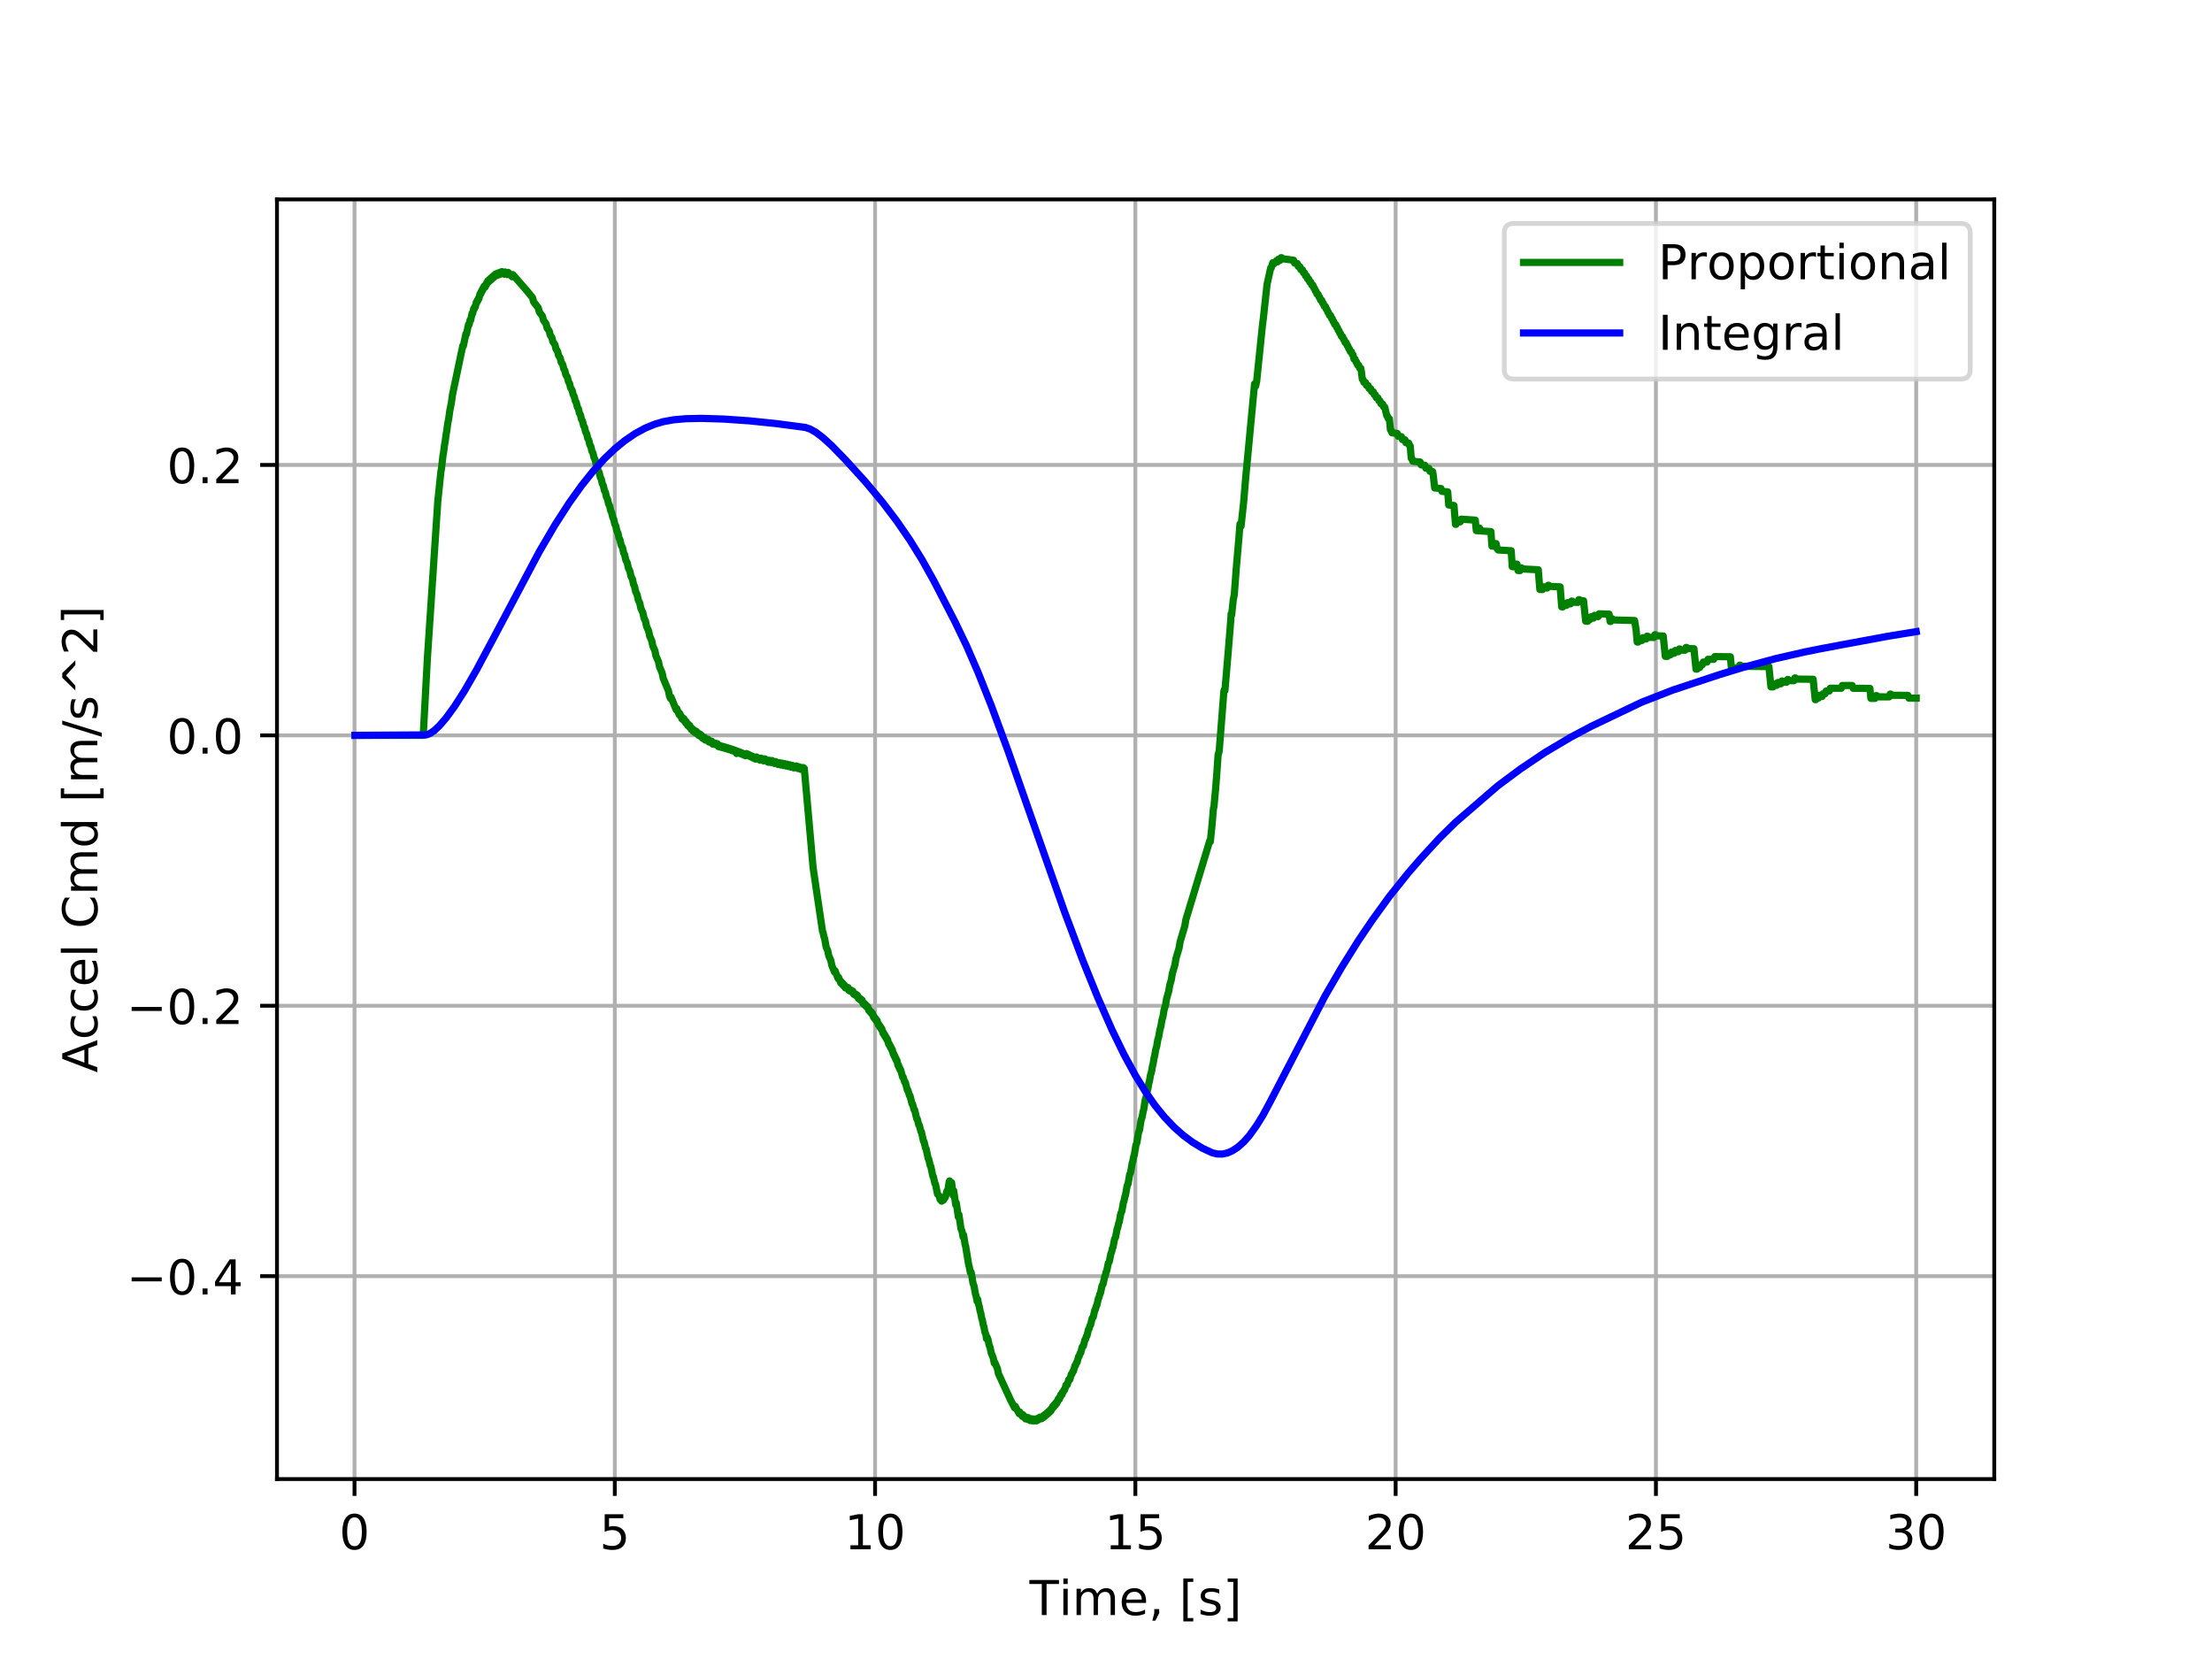 <?xml version="1.0" encoding="utf-8" standalone="no"?>
<!DOCTYPE svg PUBLIC "-//W3C//DTD SVG 1.1//EN"
  "http://www.w3.org/Graphics/SVG/1.1/DTD/svg11.dtd">
<!-- Created with matplotlib (http://matplotlib.org/) -->
<svg height="345pt" version="1.1" viewBox="0 0 460 345" width="460pt" xmlns="http://www.w3.org/2000/svg" xmlns:xlink="http://www.w3.org/1999/xlink">
 <defs>
  <style type="text/css">
*{stroke-linecap:butt;stroke-linejoin:round;}
  </style>
 </defs>
 <g id="figure_1">
  <g id="patch_1">
   <path d="M 0 345.6 
L 460.8 345.6 
L 460.8 0 
L 0 0 
z
" style="fill:#ffffff;"/>
  </g>
  <g id="axes_1">
   <g id="patch_2">
    <path d="M 57.6 307.584 
L 414.72 307.584 
L 414.72 41.472 
L 57.6 41.472 
z
" style="fill:#ffffff;"/>
   </g>
   <g id="matplotlib.axis_1">
    <g id="xtick_1">
     <g id="line2d_1">
      <path clip-path="url(#p29638093fc)" d="M 73.724 307.584 
L 73.724 41.472 
" style="fill:none;stroke:#b0b0b0;stroke-linecap:square;stroke-width:0.8;"/>
     </g>
     <g id="line2d_2">
      <defs>
       <path d="M 0 0 
L 0 3.5 
" id="m86ec4e2362" style="stroke:#000000;stroke-width:0.8;"/>
      </defs>
      <g>
       <use style="stroke:#000000;stroke-width:0.8;" x="73.724" xlink:href="#m86ec4e2362" y="307.584"/>
      </g>
     </g>
     <g id="text_1">
      <!-- 0 -->
      <defs>
       <path d="M 31.781 66.406 
Q 24.172 66.406 20.328 58.906 
Q 16.5 51.422 16.5 36.375 
Q 16.5 21.391 20.328 13.891 
Q 24.172 6.391 31.781 6.391 
Q 39.453 6.391 43.281 13.891 
Q 47.125 21.391 47.125 36.375 
Q 47.125 51.422 43.281 58.906 
Q 39.453 66.406 31.781 66.406 
z
M 31.781 74.219 
Q 44.047 74.219 50.516 64.516 
Q 56.984 54.828 56.984 36.375 
Q 56.984 17.969 50.516 8.266 
Q 44.047 -1.422 31.781 -1.422 
Q 19.531 -1.422 13.062 8.266 
Q 6.594 17.969 6.594 36.375 
Q 6.594 54.828 13.062 64.516 
Q 19.531 74.219 31.781 74.219 
z
" id="DejaVuSans-30"/>
      </defs>
      <g transform="translate(70.543 322.182)scale(0.1 -0.1)">
       <use xlink:href="#DejaVuSans-30"/>
      </g>
     </g>
    </g>
    <g id="xtick_2">
     <g id="line2d_3">
      <path clip-path="url(#p29638093fc)" d="M 127.852 307.584 
L 127.852 41.472 
" style="fill:none;stroke:#b0b0b0;stroke-linecap:square;stroke-width:0.8;"/>
     </g>
     <g id="line2d_4">
      <g>
       <use style="stroke:#000000;stroke-width:0.8;" x="127.852" xlink:href="#m86ec4e2362" y="307.584"/>
      </g>
     </g>
     <g id="text_2">
      <!-- 5 -->
      <defs>
       <path d="M 10.797 72.906 
L 49.516 72.906 
L 49.516 64.594 
L 19.828 64.594 
L 19.828 46.734 
Q 21.969 47.469 24.109 47.828 
Q 26.266 48.188 28.422 48.188 
Q 40.625 48.188 47.75 41.5 
Q 54.891 34.812 54.891 23.391 
Q 54.891 11.625 47.562 5.094 
Q 40.234 -1.422 26.906 -1.422 
Q 22.312 -1.422 17.547 -0.641 
Q 12.797 0.141 7.719 1.703 
L 7.719 11.625 
Q 12.109 9.234 16.797 8.062 
Q 21.484 6.891 26.703 6.891 
Q 35.156 6.891 40.078 11.328 
Q 45.016 15.766 45.016 23.391 
Q 45.016 31 40.078 35.438 
Q 35.156 39.891 26.703 39.891 
Q 22.75 39.891 18.812 39.016 
Q 14.891 38.141 10.797 36.281 
z
" id="DejaVuSans-35"/>
      </defs>
      <g transform="translate(124.67 322.182)scale(0.1 -0.1)">
       <use xlink:href="#DejaVuSans-35"/>
      </g>
     </g>
    </g>
    <g id="xtick_3">
     <g id="line2d_5">
      <path clip-path="url(#p29638093fc)" d="M 181.979 307.584 
L 181.979 41.472 
" style="fill:none;stroke:#b0b0b0;stroke-linecap:square;stroke-width:0.8;"/>
     </g>
     <g id="line2d_6">
      <g>
       <use style="stroke:#000000;stroke-width:0.8;" x="181.979" xlink:href="#m86ec4e2362" y="307.584"/>
      </g>
     </g>
     <g id="text_3">
      <!-- 10 -->
      <defs>
       <path d="M 12.406 8.297 
L 28.516 8.297 
L 28.516 63.922 
L 10.984 60.406 
L 10.984 69.391 
L 28.422 72.906 
L 38.281 72.906 
L 38.281 8.297 
L 54.391 8.297 
L 54.391 0 
L 12.406 0 
z
" id="DejaVuSans-31"/>
      </defs>
      <g transform="translate(175.616 322.182)scale(0.1 -0.1)">
       <use xlink:href="#DejaVuSans-31"/>
       <use x="63.623" xlink:href="#DejaVuSans-30"/>
      </g>
     </g>
    </g>
    <g id="xtick_4">
     <g id="line2d_7">
      <path clip-path="url(#p29638093fc)" d="M 236.106 307.584 
L 236.106 41.472 
" style="fill:none;stroke:#b0b0b0;stroke-linecap:square;stroke-width:0.8;"/>
     </g>
     <g id="line2d_8">
      <g>
       <use style="stroke:#000000;stroke-width:0.8;" x="236.106" xlink:href="#m86ec4e2362" y="307.584"/>
      </g>
     </g>
     <g id="text_4">
      <!-- 15 -->
      <g transform="translate(229.743 322.182)scale(0.1 -0.1)">
       <use xlink:href="#DejaVuSans-31"/>
       <use x="63.623" xlink:href="#DejaVuSans-35"/>
      </g>
     </g>
    </g>
    <g id="xtick_5">
     <g id="line2d_9">
      <path clip-path="url(#p29638093fc)" d="M 290.233 307.584 
L 290.233 41.472 
" style="fill:none;stroke:#b0b0b0;stroke-linecap:square;stroke-width:0.8;"/>
     </g>
     <g id="line2d_10">
      <g>
       <use style="stroke:#000000;stroke-width:0.8;" x="290.233" xlink:href="#m86ec4e2362" y="307.584"/>
      </g>
     </g>
     <g id="text_5">
      <!-- 20 -->
      <defs>
       <path d="M 19.188 8.297 
L 53.609 8.297 
L 53.609 0 
L 7.328 0 
L 7.328 8.297 
Q 12.938 14.109 22.625 23.891 
Q 32.328 33.688 34.812 36.531 
Q 39.547 41.844 41.422 45.531 
Q 43.312 49.219 43.312 52.781 
Q 43.312 58.594 39.234 62.25 
Q 35.156 65.922 28.609 65.922 
Q 23.969 65.922 18.812 64.312 
Q 13.672 62.703 7.812 59.422 
L 7.812 69.391 
Q 13.766 71.781 18.938 73 
Q 24.125 74.219 28.422 74.219 
Q 39.75 74.219 46.484 68.547 
Q 53.219 62.891 53.219 53.422 
Q 53.219 48.922 51.531 44.891 
Q 49.859 40.875 45.406 35.406 
Q 44.188 33.984 37.641 27.219 
Q 31.109 20.453 19.188 8.297 
z
" id="DejaVuSans-32"/>
      </defs>
      <g transform="translate(283.871 322.182)scale(0.1 -0.1)">
       <use xlink:href="#DejaVuSans-32"/>
       <use x="63.623" xlink:href="#DejaVuSans-30"/>
      </g>
     </g>
    </g>
    <g id="xtick_6">
     <g id="line2d_11">
      <path clip-path="url(#p29638093fc)" d="M 344.36 307.584 
L 344.36 41.472 
" style="fill:none;stroke:#b0b0b0;stroke-linecap:square;stroke-width:0.8;"/>
     </g>
     <g id="line2d_12">
      <g>
       <use style="stroke:#000000;stroke-width:0.8;" x="344.36" xlink:href="#m86ec4e2362" y="307.584"/>
      </g>
     </g>
     <g id="text_6">
      <!-- 25 -->
      <g transform="translate(337.998 322.182)scale(0.1 -0.1)">
       <use xlink:href="#DejaVuSans-32"/>
       <use x="63.623" xlink:href="#DejaVuSans-35"/>
      </g>
     </g>
    </g>
    <g id="xtick_7">
     <g id="line2d_13">
      <path clip-path="url(#p29638093fc)" d="M 398.487 307.584 
L 398.487 41.472 
" style="fill:none;stroke:#b0b0b0;stroke-linecap:square;stroke-width:0.8;"/>
     </g>
     <g id="line2d_14">
      <g>
       <use style="stroke:#000000;stroke-width:0.8;" x="398.487" xlink:href="#m86ec4e2362" y="307.584"/>
      </g>
     </g>
     <g id="text_7">
      <!-- 30 -->
      <defs>
       <path d="M 40.578 39.312 
Q 47.656 37.797 51.625 33 
Q 55.609 28.219 55.609 21.188 
Q 55.609 10.406 48.188 4.484 
Q 40.766 -1.422 27.094 -1.422 
Q 22.516 -1.422 17.656 -0.516 
Q 12.797 0.391 7.625 2.203 
L 7.625 11.719 
Q 11.719 9.328 16.594 8.109 
Q 21.484 6.891 26.812 6.891 
Q 36.078 6.891 40.938 10.547 
Q 45.797 14.203 45.797 21.188 
Q 45.797 27.641 41.281 31.266 
Q 36.766 34.906 28.719 34.906 
L 20.219 34.906 
L 20.219 43.016 
L 29.109 43.016 
Q 36.375 43.016 40.234 45.922 
Q 44.094 48.828 44.094 54.297 
Q 44.094 59.906 40.109 62.906 
Q 36.141 65.922 28.719 65.922 
Q 24.656 65.922 20.016 65.031 
Q 15.375 64.156 9.812 62.312 
L 9.812 71.094 
Q 15.438 72.656 20.344 73.438 
Q 25.25 74.219 29.594 74.219 
Q 40.828 74.219 47.359 69.109 
Q 53.906 64.016 53.906 55.328 
Q 53.906 49.266 50.438 45.094 
Q 46.969 40.922 40.578 39.312 
z
" id="DejaVuSans-33"/>
      </defs>
      <g transform="translate(392.125 322.182)scale(0.1 -0.1)">
       <use xlink:href="#DejaVuSans-33"/>
       <use x="63.623" xlink:href="#DejaVuSans-30"/>
      </g>
     </g>
    </g>
    <g id="text_8">
     <!-- Time, [s] -->
     <defs>
      <path d="M -0.297 72.906 
L 61.375 72.906 
L 61.375 64.594 
L 35.5 64.594 
L 35.5 0 
L 25.594 0 
L 25.594 64.594 
L -0.297 64.594 
z
" id="DejaVuSans-54"/>
      <path d="M 9.422 54.688 
L 18.406 54.688 
L 18.406 0 
L 9.422 0 
z
M 9.422 75.984 
L 18.406 75.984 
L 18.406 64.594 
L 9.422 64.594 
z
" id="DejaVuSans-69"/>
      <path d="M 52 44.188 
Q 55.375 50.25 60.062 53.125 
Q 64.75 56 71.094 56 
Q 79.641 56 84.281 50.016 
Q 88.922 44.047 88.922 33.016 
L 88.922 0 
L 79.891 0 
L 79.891 32.719 
Q 79.891 40.578 77.094 44.375 
Q 74.312 48.188 68.609 48.188 
Q 61.625 48.188 57.562 43.547 
Q 53.516 38.922 53.516 30.906 
L 53.516 0 
L 44.484 0 
L 44.484 32.719 
Q 44.484 40.625 41.703 44.406 
Q 38.922 48.188 33.109 48.188 
Q 26.219 48.188 22.156 43.531 
Q 18.109 38.875 18.109 30.906 
L 18.109 0 
L 9.078 0 
L 9.078 54.688 
L 18.109 54.688 
L 18.109 46.188 
Q 21.188 51.219 25.484 53.609 
Q 29.781 56 35.688 56 
Q 41.656 56 45.828 52.969 
Q 50 49.953 52 44.188 
z
" id="DejaVuSans-6d"/>
      <path d="M 56.203 29.594 
L 56.203 25.203 
L 14.891 25.203 
Q 15.484 15.922 20.484 11.062 
Q 25.484 6.203 34.422 6.203 
Q 39.594 6.203 44.453 7.469 
Q 49.312 8.734 54.109 11.281 
L 54.109 2.781 
Q 49.266 0.734 44.188 -0.344 
Q 39.109 -1.422 33.891 -1.422 
Q 20.797 -1.422 13.156 6.188 
Q 5.516 13.812 5.516 26.812 
Q 5.516 40.234 12.766 48.109 
Q 20.016 56 32.328 56 
Q 43.359 56 49.781 48.891 
Q 56.203 41.797 56.203 29.594 
z
M 47.219 32.234 
Q 47.125 39.594 43.094 43.984 
Q 39.062 48.391 32.422 48.391 
Q 24.906 48.391 20.391 44.141 
Q 15.875 39.891 15.188 32.172 
z
" id="DejaVuSans-65"/>
      <path d="M 11.719 12.406 
L 22.016 12.406 
L 22.016 4 
L 14.016 -11.625 
L 7.719 -11.625 
L 11.719 4 
z
" id="DejaVuSans-2c"/>
      <path id="DejaVuSans-20"/>
      <path d="M 8.594 75.984 
L 29.297 75.984 
L 29.297 69 
L 17.578 69 
L 17.578 -6.203 
L 29.297 -6.203 
L 29.297 -13.188 
L 8.594 -13.188 
z
" id="DejaVuSans-5b"/>
      <path d="M 44.281 53.078 
L 44.281 44.578 
Q 40.484 46.531 36.375 47.5 
Q 32.281 48.484 27.875 48.484 
Q 21.188 48.484 17.844 46.438 
Q 14.5 44.391 14.5 40.281 
Q 14.5 37.156 16.891 35.375 
Q 19.281 33.594 26.516 31.984 
L 29.594 31.297 
Q 39.156 29.25 43.188 25.516 
Q 47.219 21.781 47.219 15.094 
Q 47.219 7.469 41.188 3.016 
Q 35.156 -1.422 24.609 -1.422 
Q 20.219 -1.422 15.453 -0.562 
Q 10.688 0.297 5.422 2 
L 5.422 11.281 
Q 10.406 8.688 15.234 7.391 
Q 20.062 6.109 24.812 6.109 
Q 31.156 6.109 34.562 8.281 
Q 37.984 10.453 37.984 14.406 
Q 37.984 18.062 35.516 20.016 
Q 33.062 21.969 24.703 23.781 
L 21.578 24.516 
Q 13.234 26.266 9.516 29.906 
Q 5.812 33.547 5.812 39.891 
Q 5.812 47.609 11.281 51.797 
Q 16.75 56 26.812 56 
Q 31.781 56 36.172 55.266 
Q 40.578 54.547 44.281 53.078 
z
" id="DejaVuSans-73"/>
      <path d="M 30.422 75.984 
L 30.422 -13.188 
L 9.719 -13.188 
L 9.719 -6.203 
L 21.391 -6.203 
L 21.391 69 
L 9.719 69 
L 9.719 75.984 
z
" id="DejaVuSans-5d"/>
     </defs>
     <g transform="translate(214.088 335.861)scale(0.1 -0.1)">
      <use xlink:href="#DejaVuSans-54"/>
      <use x="61.037" xlink:href="#DejaVuSans-69"/>
      <use x="88.82" xlink:href="#DejaVuSans-6d"/>
      <use x="186.232" xlink:href="#DejaVuSans-65"/>
      <use x="247.756" xlink:href="#DejaVuSans-2c"/>
      <use x="279.543" xlink:href="#DejaVuSans-20"/>
      <use x="311.33" xlink:href="#DejaVuSans-5b"/>
      <use x="350.344" xlink:href="#DejaVuSans-73"/>
      <use x="402.443" xlink:href="#DejaVuSans-5d"/>
     </g>
    </g>
   </g>
   <g id="matplotlib.axis_2">
    <g id="ytick_1">
     <g id="line2d_15">
      <path clip-path="url(#p29638093fc)" d="M 57.6 265.387 
L 414.72 265.387 
" style="fill:none;stroke:#b0b0b0;stroke-linecap:square;stroke-width:0.8;"/>
     </g>
     <g id="line2d_16">
      <defs>
       <path d="M 0 0 
L -3.5 0 
" id="m565397461e" style="stroke:#000000;stroke-width:0.8;"/>
      </defs>
      <g>
       <use style="stroke:#000000;stroke-width:0.8;" x="57.6" xlink:href="#m565397461e" y="265.387"/>
      </g>
     </g>
     <g id="text_9">
      <!-- −0.4 -->
      <defs>
       <path d="M 10.594 35.5 
L 73.188 35.5 
L 73.188 27.203 
L 10.594 27.203 
z
" id="DejaVuSans-2212"/>
       <path d="M 10.688 12.406 
L 21 12.406 
L 21 0 
L 10.688 0 
z
" id="DejaVuSans-2e"/>
       <path d="M 37.797 64.312 
L 12.891 25.391 
L 37.797 25.391 
z
M 35.203 72.906 
L 47.609 72.906 
L 47.609 25.391 
L 58.016 25.391 
L 58.016 17.188 
L 47.609 17.188 
L 47.609 0 
L 37.797 0 
L 37.797 17.188 
L 4.891 17.188 
L 4.891 26.703 
z
" id="DejaVuSans-34"/>
      </defs>
      <g transform="translate(26.317 269.186)scale(0.1 -0.1)">
       <use xlink:href="#DejaVuSans-2212"/>
       <use x="83.789" xlink:href="#DejaVuSans-30"/>
       <use x="147.412" xlink:href="#DejaVuSans-2e"/>
       <use x="179.199" xlink:href="#DejaVuSans-34"/>
      </g>
     </g>
    </g>
    <g id="ytick_2">
     <g id="line2d_17">
      <path clip-path="url(#p29638093fc)" d="M 57.6 209.154 
L 414.72 209.154 
" style="fill:none;stroke:#b0b0b0;stroke-linecap:square;stroke-width:0.8;"/>
     </g>
     <g id="line2d_18">
      <g>
       <use style="stroke:#000000;stroke-width:0.8;" x="57.6" xlink:href="#m565397461e" y="209.154"/>
      </g>
     </g>
     <g id="text_10">
      <!-- −0.2 -->
      <g transform="translate(26.317 212.953)scale(0.1 -0.1)">
       <use xlink:href="#DejaVuSans-2212"/>
       <use x="83.789" xlink:href="#DejaVuSans-30"/>
       <use x="147.412" xlink:href="#DejaVuSans-2e"/>
       <use x="179.199" xlink:href="#DejaVuSans-32"/>
      </g>
     </g>
    </g>
    <g id="ytick_3">
     <g id="line2d_19">
      <path clip-path="url(#p29638093fc)" d="M 57.6 152.92 
L 414.72 152.92 
" style="fill:none;stroke:#b0b0b0;stroke-linecap:square;stroke-width:0.8;"/>
     </g>
     <g id="line2d_20">
      <g>
       <use style="stroke:#000000;stroke-width:0.8;" x="57.6" xlink:href="#m565397461e" y="152.92"/>
      </g>
     </g>
     <g id="text_11">
      <!-- 0.0 -->
      <g transform="translate(34.697 156.719)scale(0.1 -0.1)">
       <use xlink:href="#DejaVuSans-30"/>
       <use x="63.623" xlink:href="#DejaVuSans-2e"/>
       <use x="95.41" xlink:href="#DejaVuSans-30"/>
      </g>
     </g>
    </g>
    <g id="ytick_4">
     <g id="line2d_21">
      <path clip-path="url(#p29638093fc)" d="M 57.6 96.687 
L 414.72 96.687 
" style="fill:none;stroke:#b0b0b0;stroke-linecap:square;stroke-width:0.8;"/>
     </g>
     <g id="line2d_22">
      <g>
       <use style="stroke:#000000;stroke-width:0.8;" x="57.6" xlink:href="#m565397461e" y="96.687"/>
      </g>
     </g>
     <g id="text_12">
      <!-- 0.2 -->
      <g transform="translate(34.697 100.486)scale(0.1 -0.1)">
       <use xlink:href="#DejaVuSans-30"/>
       <use x="63.623" xlink:href="#DejaVuSans-2e"/>
       <use x="95.41" xlink:href="#DejaVuSans-32"/>
      </g>
     </g>
    </g>
    <g id="text_13">
     <!-- Accel Cmd [m/s^2] -->
     <defs>
      <path d="M 34.188 63.188 
L 20.797 26.906 
L 47.609 26.906 
z
M 28.609 72.906 
L 39.797 72.906 
L 67.578 0 
L 57.328 0 
L 50.688 18.703 
L 17.828 18.703 
L 11.188 0 
L 0.781 0 
z
" id="DejaVuSans-41"/>
      <path d="M 48.781 52.594 
L 48.781 44.188 
Q 44.969 46.297 41.141 47.344 
Q 37.312 48.391 33.406 48.391 
Q 24.656 48.391 19.812 42.844 
Q 14.984 37.312 14.984 27.297 
Q 14.984 17.281 19.812 11.734 
Q 24.656 6.203 33.406 6.203 
Q 37.312 6.203 41.141 7.25 
Q 44.969 8.297 48.781 10.406 
L 48.781 2.094 
Q 45.016 0.344 40.984 -0.531 
Q 36.969 -1.422 32.422 -1.422 
Q 20.062 -1.422 12.781 6.344 
Q 5.516 14.109 5.516 27.297 
Q 5.516 40.672 12.859 48.328 
Q 20.219 56 33.016 56 
Q 37.156 56 41.109 55.141 
Q 45.062 54.297 48.781 52.594 
z
" id="DejaVuSans-63"/>
      <path d="M 9.422 75.984 
L 18.406 75.984 
L 18.406 0 
L 9.422 0 
z
" id="DejaVuSans-6c"/>
      <path d="M 64.406 67.281 
L 64.406 56.891 
Q 59.422 61.531 53.781 63.812 
Q 48.141 66.109 41.797 66.109 
Q 29.297 66.109 22.656 58.469 
Q 16.016 50.828 16.016 36.375 
Q 16.016 21.969 22.656 14.328 
Q 29.297 6.688 41.797 6.688 
Q 48.141 6.688 53.781 8.984 
Q 59.422 11.281 64.406 15.922 
L 64.406 5.609 
Q 59.234 2.094 53.438 0.328 
Q 47.656 -1.422 41.219 -1.422 
Q 24.656 -1.422 15.125 8.703 
Q 5.609 18.844 5.609 36.375 
Q 5.609 53.953 15.125 64.078 
Q 24.656 74.219 41.219 74.219 
Q 47.75 74.219 53.531 72.484 
Q 59.328 70.75 64.406 67.281 
z
" id="DejaVuSans-43"/>
      <path d="M 45.406 46.391 
L 45.406 75.984 
L 54.391 75.984 
L 54.391 0 
L 45.406 0 
L 45.406 8.203 
Q 42.578 3.328 38.25 0.953 
Q 33.938 -1.422 27.875 -1.422 
Q 17.969 -1.422 11.734 6.484 
Q 5.516 14.406 5.516 27.297 
Q 5.516 40.188 11.734 48.094 
Q 17.969 56 27.875 56 
Q 33.938 56 38.25 53.625 
Q 42.578 51.266 45.406 46.391 
z
M 14.797 27.297 
Q 14.797 17.391 18.875 11.75 
Q 22.953 6.109 30.078 6.109 
Q 37.203 6.109 41.297 11.75 
Q 45.406 17.391 45.406 27.297 
Q 45.406 37.203 41.297 42.844 
Q 37.203 48.484 30.078 48.484 
Q 22.953 48.484 18.875 42.844 
Q 14.797 37.203 14.797 27.297 
z
" id="DejaVuSans-64"/>
      <path d="M 25.391 72.906 
L 33.688 72.906 
L 8.297 -9.281 
L 0 -9.281 
z
" id="DejaVuSans-2f"/>
      <path d="M 46.688 72.906 
L 73.188 45.703 
L 63.375 45.703 
L 41.891 64.984 
L 20.406 45.703 
L 10.594 45.703 
L 37.109 72.906 
z
" id="DejaVuSans-5e"/>
     </defs>
     <g transform="translate(20.238 223.058)rotate(-90)scale(0.1 -0.1)">
      <use xlink:href="#DejaVuSans-41"/>
      <use x="68.393" xlink:href="#DejaVuSans-63"/>
      <use x="123.373" xlink:href="#DejaVuSans-63"/>
      <use x="178.354" xlink:href="#DejaVuSans-65"/>
      <use x="239.877" xlink:href="#DejaVuSans-6c"/>
      <use x="267.66" xlink:href="#DejaVuSans-20"/>
      <use x="299.447" xlink:href="#DejaVuSans-43"/>
      <use x="369.271" xlink:href="#DejaVuSans-6d"/>
      <use x="466.684" xlink:href="#DejaVuSans-64"/>
      <use x="530.16" xlink:href="#DejaVuSans-20"/>
      <use x="561.947" xlink:href="#DejaVuSans-5b"/>
      <use x="600.961" xlink:href="#DejaVuSans-6d"/>
      <use x="698.373" xlink:href="#DejaVuSans-2f"/>
      <use x="732.064" xlink:href="#DejaVuSans-73"/>
      <use x="784.164" xlink:href="#DejaVuSans-5e"/>
      <use x="867.953" xlink:href="#DejaVuSans-32"/>
      <use x="931.576" xlink:href="#DejaVuSans-5d"/>
     </g>
    </g>
   </g>
   <g id="line2d_23">
    <path clip-path="url(#p29638093fc)" d="M 73.833 152.92 
L 88.014 152.92 
L 88.88 136.842 
L 91.045 104.205 
L 91.695 98.008 
L 91.803 97.466 
L 92.128 94.673 
L 92.236 94.134 
L 92.452 92.474 
L 92.561 91.938 
L 92.777 90.283 
L 92.885 89.75 
L 93.102 88.101 
L 93.318 87.042 
L 93.535 85.401 
L 93.86 83.826 
L 94.076 82.195 
L 96.241 71.89 
L 96.35 71.964 
L 96.891 69.418 
L 96.999 69.494 
L 97.432 67.467 
L 97.54 67.546 
L 97.757 66.536 
L 97.865 66.616 
L 98.19 65.106 
L 98.298 65.188 
L 98.515 64.184 
L 98.623 64.267 
L 98.731 63.767 
L 98.839 63.85 
L 99.056 62.852 
L 99.164 62.937 
L 99.272 62.439 
L 99.381 62.525 
L 99.489 62.028 
L 99.597 62.114 
L 99.814 61.123 
L 99.922 61.211 
L 100.03 60.716 
L 100.139 60.805 
L 100.247 60.312 
L 100.355 60.401 
L 100.463 59.909 
L 100.572 60 
L 100.68 59.508 
L 100.896 59.692 
L 101.005 59.202 
L 101.113 59.295 
L 101.221 58.806 
L 101.329 58.9 
L 101.438 58.412 
L 101.654 58.602 
L 101.762 58.115 
L 101.979 58.308 
L 102.087 57.823 
L 102.304 58.019 
L 102.412 57.535 
L 102.628 57.734 
L 102.737 57.252 
L 102.953 57.453 
L 103.061 56.973 
L 103.386 57.28 
L 103.494 56.802 
L 103.819 57.114 
L 103.927 56.638 
L 104.252 56.957 
L 104.36 56.483 
L 104.902 57.025 
L 105.01 56.554 
L 105.551 57.111 
L 105.659 56.644 
L 106.526 57.563 
L 106.634 57.101 
L 109.448 60.317 
L 110.747 61.914 
L 110.964 62.764 
L 111.938 64.017 
L 112.155 64.877 
L 112.804 65.741 
L 113.021 66.608 
L 113.562 67.347 
L 113.779 68.221 
L 114.212 68.825 
L 114.428 69.704 
L 114.753 70.165 
L 114.969 71.049 
L 115.402 71.675 
L 115.619 72.565 
L 115.944 73.042 
L 116.16 73.937 
L 116.485 74.422 
L 116.701 75.32 
L 117.026 75.813 
L 117.243 76.716 
L 117.459 77.049 
L 117.676 77.956 
L 118 78.462 
L 118.217 79.374 
L 118.433 79.716 
L 118.65 80.631 
L 118.975 81.15 
L 119.191 82.07 
L 119.408 82.421 
L 119.624 83.344 
L 119.841 83.699 
L 120.057 84.626 
L 120.274 84.985 
L 120.49 85.916 
L 120.707 86.279 
L 120.923 87.213 
L 121.14 87.58 
L 121.356 88.518 
L 121.573 88.888 
L 121.789 89.83 
L 122.006 90.205 
L 122.222 91.15 
L 122.439 91.529 
L 122.655 92.478 
L 122.872 92.86 
L 123.088 93.813 
L 123.305 94.199 
L 123.521 95.155 
L 123.738 95.546 
L 123.954 96.505 
L 124.171 96.899 
L 124.387 97.863 
L 124.604 98.261 
L 124.82 99.228 
L 125.037 99.63 
L 125.254 100.601 
L 125.47 101.007 
L 125.687 101.981 
L 125.903 102.391 
L 126.12 103.368 
L 126.336 103.782 
L 126.553 104.763 
L 126.769 105.181 
L 126.986 106.165 
L 127.202 106.587 
L 127.419 107.575 
L 127.635 108.001 
L 127.852 108.993 
L 128.068 109.422 
L 128.285 110.417 
L 128.501 110.85 
L 128.718 111.849 
L 128.934 112.286 
L 129.151 113.288 
L 129.475 113.95 
L 129.692 114.957 
L 129.908 115.403 
L 130.125 116.413 
L 130.45 117.088 
L 130.666 118.102 
L 130.991 118.784 
L 131.207 119.803 
L 131.532 120.492 
L 131.749 121.515 
L 131.965 121.979 
L 132.182 123.005 
L 132.507 123.707 
L 132.723 124.738 
L 133.048 125.447 
L 133.264 126.482 
L 133.697 127.437 
L 133.914 128.477 
L 134.239 129.202 
L 134.455 130.246 
L 134.888 131.222 
L 135.105 132.271 
L 135.538 133.258 
L 135.754 134.313 
L 136.187 135.311 
L 136.404 136.371 
L 136.945 137.633 
L 137.161 138.698 
L 137.703 139.977 
L 137.919 141.048 
L 139.002 143.647 
L 139.218 144.728 
L 139.435 145.255 
L 139.543 144.964 
L 140.626 147.629 
L 140.734 147.343 
L 141.275 148.693 
L 141.383 148.41 
L 141.816 149.5 
L 141.925 149.219 
L 142.141 149.768 
L 142.249 149.488 
L 142.574 150.315 
L 142.682 150.037 
L 143.007 150.869 
L 143.115 150.593 
L 143.332 151.151 
L 143.44 150.876 
L 143.765 151.716 
L 143.873 151.444 
L 144.09 152.007 
L 144.198 151.736 
L 144.415 152.302 
L 144.523 152.032 
L 144.631 152.316 
L 144.739 152.047 
L 144.956 152.616 
L 145.064 152.349 
L 145.281 152.921 
L 145.389 152.655 
L 145.497 152.942 
L 145.605 152.677 
L 145.822 153.253 
L 145.93 152.989 
L 146.147 153.567 
L 146.255 153.305 
L 146.363 153.595 
L 146.471 153.334 
L 146.688 153.915 
L 146.796 153.655 
L 146.904 153.947 
L 147.013 153.688 
L 147.121 153.981 
L 147.229 153.723 
L 147.446 154.31 
L 147.554 154.054 
L 147.662 154.348 
L 147.77 154.092 
L 147.879 154.388 
L 147.987 154.133 
L 148.203 154.726 
L 148.312 154.472 
L 148.42 154.769 
L 148.528 154.516 
L 148.636 154.815 
L 148.745 154.563 
L 148.853 154.862 
L 148.961 154.611 
L 149.069 154.91 
L 149.178 154.66 
L 149.394 155.261 
L 149.502 155.013 
L 149.611 155.314 
L 149.719 155.066 
L 149.827 155.369 
L 149.935 155.122 
L 150.044 155.425 
L 150.152 155.178 
L 150.26 155.482 
L 150.368 155.237 
L 150.477 155.542 
L 150.585 155.297 
L 150.693 155.603 
L 150.802 155.359 
L 150.91 155.665 
L 151.018 155.422 
L 151.126 155.729 
L 151.235 155.488 
L 151.343 155.795 
L 151.451 155.554 
L 151.559 155.863 
L 151.668 155.622 
L 151.776 155.932 
L 151.884 155.692 
L 151.992 156.002 
L 152.101 155.764 
L 152.209 156.075 
L 152.317 155.837 
L 152.425 156.149 
L 152.534 155.912 
L 152.642 156.224 
L 152.75 155.988 
L 152.858 156.301 
L 152.967 156.066 
L 153.183 156.694 
L 153.4 156.227 
L 153.508 156.543 
L 153.616 156.31 
L 153.724 156.626 
L 153.833 156.395 
L 153.941 156.711 
L 154.049 156.481 
L 154.157 156.798 
L 154.266 156.568 
L 154.374 156.887 
L 154.482 156.658 
L 154.59 156.977 
L 154.699 156.749 
L 154.807 157.068 
L 154.915 156.841 
L 155.023 157.161 
L 155.24 156.709 
L 155.348 157.031 
L 155.456 156.805 
L 155.565 157.128 
L 155.673 156.904 
L 155.781 157.227 
L 155.889 157.003 
L 155.998 157.327 
L 156.106 157.104 
L 156.214 157.429 
L 156.322 157.207 
L 156.431 157.532 
L 156.539 157.312 
L 156.647 157.638 
L 156.755 157.418 
L 156.864 157.744 
L 156.972 157.525 
L 157.08 157.853 
L 157.297 157.416 
L 157.405 157.745 
L 157.513 157.528 
L 157.622 157.857 
L 157.73 157.641 
L 157.838 157.971 
L 157.946 157.756 
L 158.055 158.086 
L 158.271 157.658 
L 158.379 157.989 
L 158.488 157.776 
L 158.596 158.109 
L 158.704 157.896 
L 158.812 158.23 
L 159.029 157.807 
L 159.137 158.141 
L 159.245 157.931 
L 159.354 158.266 
L 159.462 158.056 
L 159.57 158.392 
L 159.678 158.183 
L 159.787 158.52 
L 160.003 158.105 
L 160.111 158.442 
L 160.22 158.236 
L 160.328 158.574 
L 160.544 158.163 
L 160.653 158.502 
L 160.761 158.298 
L 160.869 158.638 
L 160.977 158.434 
L 161.086 158.775 
L 161.302 158.37 
L 161.41 158.712 
L 161.519 158.51 
L 161.627 158.853 
L 161.735 158.652 
L 161.843 158.995 
L 162.06 158.596 
L 162.168 158.94 
L 162.276 158.741 
L 162.385 159.087 
L 162.601 158.691 
L 162.709 159.037 
L 162.818 158.84 
L 162.926 159.188 
L 163.142 158.796 
L 163.251 159.144 
L 163.359 158.949 
L 163.467 159.298 
L 163.684 158.911 
L 163.792 159.26 
L 163.9 159.068 
L 164.009 159.418 
L 164.225 159.035 
L 164.333 159.387 
L 164.442 159.196 
L 164.55 159.548 
L 164.766 159.169 
L 164.875 159.522 
L 164.983 159.334 
L 165.091 159.688 
L 165.308 159.313 
L 165.416 159.668 
L 165.632 159.295 
L 165.741 159.651 
L 165.849 159.466 
L 165.957 159.823 
L 166.174 159.454 
L 166.282 159.812 
L 166.39 159.628 
L 166.498 159.987 
L 166.715 159.622 
L 166.823 159.982 
L 167.04 159.62 
L 167.148 159.981 
L 167.256 159.8 
L 169.096 180.482 
L 171.045 193.648 
L 171.153 193.885 
L 171.37 194.899 
L 171.478 195.139 
L 171.803 196.944 
L 172.128 197.685 
L 172.344 198.724 
L 172.777 199.744 
L 172.994 200.802 
L 173.535 202.127 
L 173.643 201.86 
L 174.293 203.512 
L 174.401 203.256 
L 174.834 204.397 
L 174.942 204.146 
L 175.159 204.732 
L 175.267 204.487 
L 175.483 205.08 
L 175.592 204.841 
L 175.808 205.444 
L 175.917 205.211 
L 176.025 205.516 
L 176.133 205.283 
L 176.241 205.594 
L 176.35 205.366 
L 176.566 205.994 
L 176.674 205.773 
L 176.783 206.091 
L 176.891 205.87 
L 176.999 206.193 
L 177.107 205.978 
L 177.216 206.302 
L 177.324 206.093 
L 177.54 206.753 
L 177.649 206.545 
L 177.757 206.881 
L 177.865 206.679 
L 177.973 207.015 
L 178.082 206.813 
L 178.19 207.156 
L 178.298 206.961 
L 178.515 207.653 
L 178.623 207.464 
L 178.731 207.814 
L 178.839 207.625 
L 178.948 207.98 
L 179.056 207.798 
L 179.164 208.154 
L 179.272 207.978 
L 179.489 208.703 
L 179.597 208.528 
L 179.705 208.897 
L 179.814 208.728 
L 179.922 209.098 
L 180.03 208.935 
L 180.138 209.311 
L 180.247 209.149 
L 180.355 209.527 
L 180.463 209.371 
L 180.68 210.138 
L 180.788 209.989 
L 180.896 210.379 
L 181.004 210.231 
L 181.113 210.622 
L 181.221 210.48 
L 181.329 210.878 
L 181.437 210.736 
L 181.654 211.539 
L 181.762 211.405 
L 181.87 211.81 
L 181.979 211.683 
L 182.087 212.094 
L 182.195 211.967 
L 182.304 212.38 
L 182.412 212.259 
L 182.628 213.098 
L 182.737 212.985 
L 182.845 213.411 
L 182.953 213.299 
L 183.061 213.726 
L 183.17 213.621 
L 183.278 214.055 
L 183.386 213.95 
L 183.603 214.832 
L 183.711 214.736 
L 183.819 215.177 
L 183.927 215.087 
L 184.036 215.536 
L 184.144 215.446 
L 184.252 215.896 
L 184.36 215.813 
L 184.469 216.27 
L 184.577 216.189 
L 184.793 217.117 
L 184.902 217.044 
L 185.01 217.508 
L 185.118 217.441 
L 185.226 217.914 
L 185.335 217.847 
L 185.443 218.327 
L 185.551 218.268 
L 185.768 219.23 
L 185.876 219.179 
L 185.984 219.667 
L 186.092 219.617 
L 186.201 220.113 
L 186.309 220.07 
L 186.417 220.567 
L 186.525 220.524 
L 186.742 221.533 
L 186.85 221.499 
L 186.958 222.004 
L 187.067 221.977 
L 187.175 222.49 
L 187.283 222.465 
L 187.716 224.01 
L 187.824 224 
L 188.149 225.058 
L 188.257 225.057 
L 188.691 226.689 
L 188.799 226.697 
L 189.124 227.823 
L 189.232 227.839 
L 189.665 229.565 
L 189.773 229.599 
L 190.098 230.788 
L 190.206 230.83 
L 190.639 232.637 
L 190.747 232.69 
L 191.072 233.95 
L 191.18 234.012 
L 191.505 235.3 
L 191.613 235.379 
L 192.046 237.324 
L 192.155 237.413 
L 192.479 238.777 
L 192.588 238.875 
L 193.021 240.916 
L 193.129 241.024 
L 193.454 242.432 
L 193.562 242.543 
L 193.995 244.606 
L 194.103 244.719 
L 194.428 246.137 
L 194.536 246.251 
L 194.969 248.331 
L 195.294 248.683 
L 195.511 249.451 
L 195.835 249.788 
L 195.944 249.364 
L 196.16 249.593 
L 196.268 249.171 
L 196.377 249.289 
L 196.485 248.862 
L 196.593 248.974 
L 196.918 247.7 
L 197.026 247.817 
L 197.134 247.397 
L 197.351 246.003 
L 197.459 245.578 
L 197.676 247.347 
L 197.892 245.945 
L 198.217 248.587 
L 198.325 247.61 
L 198.758 250.578 
L 198.866 250.133 
L 199.299 253.09 
L 199.408 252.579 
L 199.841 255.524 
L 200.057 256.034 
L 200.274 257.231 
L 200.382 256.818 
L 200.707 258.866 
L 200.815 259.192 
L 201.465 263.136 
L 201.573 263.451 
L 201.789 264.627 
L 201.898 264.475 
L 202.006 264.785 
L 202.331 266.806 
L 202.547 267.418 
L 202.872 269.167 
L 202.98 269.47 
L 203.197 270.619 
L 203.305 270.195 
L 203.521 271.333 
L 203.63 271.632 
L 203.846 272.767 
L 203.954 273.062 
L 204.171 274.194 
L 204.279 274.482 
L 204.496 275.603 
L 204.604 275.895 
L 204.82 277.004 
L 205.037 277.576 
L 205.145 278.396 
L 205.253 278.037 
L 205.47 278.599 
L 205.686 279.688 
L 205.903 280.24 
L 206.119 281.319 
L 206.552 282.397 
L 206.769 283.472 
L 206.877 283.326 
L 207.418 284.612 
L 207.635 285.664 
L 210.125 291.079 
L 210.991 292.766 
L 211.099 292.424 
L 211.965 294 
L 212.073 293.647 
L 212.615 294.56 
L 212.723 294.193 
L 213.264 295.068 
L 213.372 294.687 
L 213.697 295.185 
L 213.805 294.797 
L 214.239 295.42 
L 214.347 295.026 
L 214.672 295.471 
L 214.78 295.072 
L 215.105 295.488 
L 215.213 295.082 
L 215.538 295.481 
L 215.646 295.057 
L 215.862 295.31 
L 215.971 294.879 
L 216.187 295.117 
L 216.295 294.689 
L 216.62 295.027 
L 216.728 294.582 
L 216.945 294.794 
L 217.053 294.352 
L 217.27 294.549 
L 217.378 294.1 
L 217.594 294.281 
L 217.703 293.825 
L 217.919 294.003 
L 218.027 293.538 
L 218.244 293.701 
L 218.352 293.229 
L 218.569 293.378 
L 218.677 292.899 
L 218.785 292.97 
L 218.893 292.493 
L 219.11 292.619 
L 219.218 292.134 
L 219.435 292.246 
L 219.543 291.753 
L 219.759 291.851 
L 219.868 291.351 
L 219.976 291.401 
L 220.084 290.893 
L 220.301 290.978 
L 220.409 290.461 
L 220.517 290.496 
L 220.626 289.98 
L 220.842 290.035 
L 220.95 289.512 
L 221.059 289.542 
L 221.275 289.032 
L 221.383 289.054 
L 221.708 287.991 
L 221.925 288.002 
L 222.249 286.91 
L 222.466 286.909 
L 222.791 285.779 
L 222.899 285.762 
L 223.115 285.178 
L 223.224 285.163 
L 223.548 283.988 
L 223.657 283.958 
L 223.873 283.344 
L 223.981 283.305 
L 224.306 282.087 
L 224.414 282.041 
L 224.631 281.398 
L 224.739 281.346 
L 225.064 280.073 
L 225.28 279.954 
L 225.605 278.65 
L 225.713 278.584 
L 225.93 277.879 
L 226.038 277.805 
L 226.363 276.448 
L 226.471 276.358 
L 226.688 275.623 
L 226.796 275.533 
L 227.121 274.131 
L 227.337 273.922 
L 227.662 272.48 
L 227.77 272.368 
L 227.987 271.581 
L 228.095 271.462 
L 228.42 269.975 
L 228.528 269.848 
L 228.745 269.021 
L 228.853 268.888 
L 229.178 267.355 
L 229.394 267.065 
L 229.719 265.493 
L 229.827 265.336 
L 230.044 264.465 
L 230.152 264.3 
L 230.477 262.684 
L 230.693 262.34 
L 231.018 260.685 
L 231.126 260.507 
L 231.343 259.574 
L 231.451 259.388 
L 231.776 257.687 
L 231.992 257.284 
L 232.317 255.544 
L 232.425 255.336 
L 232.642 254.35 
L 232.75 254.134 
L 233.075 252.349 
L 233.291 251.894 
L 233.616 250.078 
L 233.724 249.839 
L 233.941 248.802 
L 234.049 248.556 
L 234.374 246.687 
L 234.59 246.181 
L 234.915 244.283 
L 235.132 243.754 
L 235.456 241.818 
L 235.565 241.543 
L 235.781 240.43 
L 235.889 240.148 
L 236.214 238.166 
L 236.431 237.587 
L 236.755 235.568 
L 236.972 234.967 
L 237.297 232.919 
L 237.513 232.296 
L 237.73 231.094 
L 237.838 230.775 
L 238.163 228.676 
L 238.379 228.016 
L 238.596 226.786 
L 238.704 226.445 
L 238.92 225.201 
L 239.029 224.861 
L 239.245 223.601 
L 239.462 222.9 
L 239.678 221.626 
L 239.787 221.272 
L 240.003 219.984 
L 240.111 219.624 
L 240.328 218.321 
L 240.544 217.586 
L 240.761 216.271 
L 240.977 215.523 
L 241.194 214.209 
L 241.41 213.463 
L 241.627 212.151 
L 241.843 211.407 
L 242.06 210.095 
L 242.385 208.982 
L 242.601 207.672 
L 243.034 206.193 
L 243.251 204.885 
L 243.575 203.779 
L 243.792 202.473 
L 244.333 200.635 
L 244.55 199.332 
L 245.199 197.136 
L 245.416 195.835 
L 246.39 192.56 
L 246.607 191.263 
L 251.586 174.81 
L 251.694 175.033 
L 252.019 171.893 
L 252.344 168.125 
L 252.452 167.773 
L 252.777 164.198 
L 252.994 161.51 
L 253.318 156.951 
L 253.535 156.239 
L 254.293 146.609 
L 254.509 143.753 
L 254.617 143.403 
L 254.726 143.632 
L 255.05 139.866 
L 255.375 136.023 
L 255.916 129.369 
L 256.025 127.647 
L 256.133 127.878 
L 256.458 124.758 
L 256.674 123.702 
L 257.107 117.96 
L 257.648 111.743 
L 257.865 108.962 
L 258.081 109.43 
L 258.623 104.451 
L 259.056 99.271 
L 260.896 79.818 
L 261.113 80.295 
L 261.329 79.314 
L 262.52 67.776 
L 262.736 66.048 
L 263.494 59.12 
L 264.252 55.702 
L 264.36 55.716 
L 264.685 54.638 
L 264.902 54.879 
L 265.118 54.548 
L 265.226 54.562 
L 265.443 54.216 
L 265.551 54.231 
L 265.659 54.456 
L 265.876 53.899 
L 265.984 53.914 
L 266.201 54.139 
L 266.417 53.583 
L 266.525 53.597 
L 266.742 53.808 
L 269.015 54.114 
L 269.232 54.728 
L 269.773 54.8 
L 269.989 55.414 
L 270.314 55.457 
L 270.531 56.071 
L 270.855 56.113 
L 271.072 56.726 
L 271.289 56.754 
L 271.505 57.367 
L 271.722 57.394 
L 271.938 58.007 
L 272.155 58.034 
L 272.371 58.646 
L 272.588 58.672 
L 272.804 59.284 
L 273.021 59.31 
L 273.237 59.921 
L 273.345 59.934 
L 273.562 60.545 
L 273.67 60.558 
L 273.887 61.169 
L 274.103 61.194 
L 274.32 61.804 
L 274.428 61.817 
L 274.644 62.427 
L 274.861 62.453 
L 275.077 63.066 
L 275.186 63.08 
L 275.402 63.693 
L 275.619 63.72 
L 275.835 64.332 
L 275.943 64.346 
L 276.16 64.958 
L 276.268 64.971 
L 276.485 65.583 
L 276.701 65.609 
L 276.918 66.22 
L 277.026 66.233 
L 277.242 66.844 
L 277.351 66.857 
L 277.567 67.467 
L 277.784 67.492 
L 278 68.102 
L 278.109 68.115 
L 278.325 68.724 
L 278.433 68.737 
L 278.65 69.346 
L 278.758 69.358 
L 278.975 69.97 
L 279.191 69.998 
L 279.408 70.61 
L 279.516 70.624 
L 279.732 71.235 
L 279.949 71.262 
L 280.165 71.874 
L 280.274 71.887 
L 280.49 72.498 
L 280.598 72.511 
L 280.815 73.121 
L 281.031 73.147 
L 281.248 73.757 
L 281.356 73.77 
L 281.573 74.667 
L 281.789 74.692 
L 282.006 75.301 
L 282.114 75.313 
L 282.33 75.922 
L 282.547 75.947 
L 282.763 76.555 
L 282.98 76.579 
L 283.088 77.175 
L 283.305 78.865 
L 283.413 78.878 
L 283.629 79.488 
L 283.954 79.527 
L 284.171 80.137 
L 284.496 80.175 
L 284.712 80.785 
L 285.037 80.823 
L 285.253 81.432 
L 285.578 81.47 
L 285.795 82.078 
L 286.011 82.103 
L 286.228 82.711 
L 286.552 82.748 
L 286.769 83.355 
L 286.985 83.379 
L 287.202 83.987 
L 287.527 84.022 
L 287.743 84.629 
L 287.96 84.653 
L 288.393 86.456 
L 288.501 86.468 
L 288.717 87.073 
L 288.934 87.095 
L 289.15 89.39 
L 289.259 89.402 
L 289.475 90.009 
L 290.558 90.129 
L 290.774 90.736 
L 291.424 90.807 
L 291.64 91.414 
L 292.182 91.472 
L 292.398 92.078 
L 292.939 92.135 
L 293.156 92.741 
L 293.264 92.752 
L 293.481 95.308 
L 293.589 95.319 
L 293.805 95.923 
L 295.321 96.07 
L 295.537 96.673 
L 296.295 96.746 
L 296.512 97.349 
L 297.161 97.41 
L 297.378 98.013 
L 297.919 98.063 
L 298.027 98.656 
L 298.352 101.474 
L 299.651 101.584 
L 299.868 102.184 
L 301.058 102.284 
L 301.275 105.018 
L 302.357 105.117 
L 302.682 109.037 
L 302.791 109.046 
L 303.007 108.48 
L 303.657 108.526 
L 303.873 107.959 
L 306.796 108.167 
L 307.012 110.347 
L 307.445 110.376 
L 307.662 109.809 
L 307.878 110.406 
L 310.044 110.55 
L 310.26 113.567 
L 311.018 113.623 
L 311.126 113.048 
L 311.343 114.113 
L 311.559 114.37 
L 314.265 114.531 
L 314.482 117.841 
L 314.698 117.855 
L 314.915 117.285 
L 315.456 117.314 
L 315.673 118.641 
L 316.106 118.663 
L 316.322 118.093 
L 316.431 118.098 
L 316.647 118.315 
L 319.895 118.486 
L 320.219 122.581 
L 320.761 122.606 
L 320.977 122.034 
L 321.085 122.039 
L 321.302 122.261 
L 321.735 122.281 
L 321.952 121.709 
L 322.06 121.714 
L 322.276 121.935 
L 324.441 122.037 
L 324.766 126.203 
L 324.983 126.212 
L 325.199 125.639 
L 325.307 125.643 
L 325.524 125.882 
L 325.74 125.891 
L 325.957 125.318 
L 326.065 125.323 
L 326.282 125.557 
L 326.606 125.571 
L 326.823 124.998 
L 326.931 125.002 
L 327.148 125.232 
L 328.122 125.273 
L 328.339 124.7 
L 328.447 124.704 
L 328.663 124.907 
L 329.313 124.934 
L 329.746 129.177 
L 330.179 129.192 
L 330.395 128.618 
L 330.504 128.622 
L 330.612 128.852 
L 330.828 128.278 
L 330.937 128.282 
L 331.153 128.531 
L 331.37 128.539 
L 331.586 127.965 
L 331.694 127.969 
L 331.911 128.206 
L 332.344 128.222 
L 332.56 127.648 
L 334.617 127.709 
L 334.834 129.24 
L 334.942 129.243 
L 335.159 128.667 
L 335.267 128.67 
L 335.483 128.919 
L 339.922 129.041 
L 340.246 131.035 
L 340.463 133.513 
L 340.679 133.518 
L 340.896 132.941 
L 341.004 132.944 
L 341.221 133.192 
L 341.437 133.197 
L 341.654 132.62 
L 341.762 132.623 
L 341.979 132.868 
L 342.303 132.875 
L 342.52 132.299 
L 342.628 132.301 
L 342.845 132.544 
L 343.927 132.569 
L 344.144 131.992 
L 344.252 131.995 
L 344.468 132.22 
L 345.876 132.253 
L 346.309 136.492 
L 346.742 136.5 
L 346.958 135.923 
L 347.066 135.925 
L 347.283 136.17 
L 347.391 136.173 
L 347.608 135.595 
L 347.716 135.597 
L 347.933 135.847 
L 348.149 135.851 
L 348.366 135.273 
L 348.474 135.276 
L 348.69 135.523 
L 349.015 135.529 
L 349.232 134.952 
L 349.34 134.954 
L 349.556 135.199 
L 350.422 135.216 
L 350.639 134.639 
L 350.747 134.641 
L 350.964 134.875 
L 352.263 134.902 
L 352.696 139.15 
L 352.912 139.153 
L 353.129 138.575 
L 353.237 138.577 
L 353.453 138.828 
L 353.67 138.249 
L 353.995 138.254 
L 354.211 137.675 
L 354.969 137.683 
L 355.186 137.104 
L 356.376 137.119 
L 356.593 136.54 
L 359.841 136.581 
L 360.057 138.884 
L 361.573 138.901 
L 361.789 138.321 
L 361.897 138.322 
L 362.114 138.562 
L 367.851 138.626 
L 368.284 142.839 
L 368.717 142.842 
L 368.934 142.262 
L 369.042 142.263 
L 369.259 142.516 
L 369.475 142.518 
L 369.692 141.938 
L 369.8 141.938 
L 370.016 142.193 
L 370.341 142.196 
L 370.558 141.616 
L 370.666 141.616 
L 370.882 141.87 
L 371.532 141.875 
L 371.748 141.296 
L 371.857 141.297 
L 372.073 141.547 
L 373.048 141.555 
L 373.264 140.975 
L 373.372 140.976 
L 373.589 141.223 
L 377.053 141.255 
L 377.486 145.501 
L 377.594 145.502 
L 377.811 144.922 
L 377.919 144.922 
L 378.135 145.179 
L 378.352 144.599 
L 378.46 144.6 
L 378.677 144.856 
L 378.893 144.858 
L 379.11 144.277 
L 379.543 144.278 
L 379.759 143.697 
L 380.409 143.7 
L 380.625 143.119 
L 382.899 143.128 
L 383.115 142.547 
L 385.172 142.555 
L 385.389 143.138 
L 388.853 143.152 
L 389.069 145.232 
L 389.935 145.234 
L 390.152 144.653 
L 390.26 144.654 
L 390.476 144.91 
L 392.858 144.917 
L 393.075 144.336 
L 393.183 144.337 
L 393.399 144.587 
L 396.755 144.599 
L 396.972 145.181 
L 398.487 145.186 
L 398.487 145.186 
" style="fill:none;stroke:#008000;stroke-linecap:square;stroke-width:1.5;"/>
   </g>
   <g id="line2d_24">
    <path clip-path="url(#p29638093fc)" d="M 73.833 152.92 
L 88.664 152.828 
L 89.421 152.528 
L 90.287 151.944 
L 91.37 150.93 
L 92.777 149.293 
L 94.509 146.921 
L 96.566 143.708 
L 99.056 139.388 
L 102.52 132.908 
L 112.155 114.72 
L 115.402 109.185 
L 118.325 104.645 
L 120.923 101.007 
L 123.305 98.027 
L 125.687 95.402 
L 127.852 93.332 
L 129.908 91.649 
L 132.074 90.174 
L 134.13 89.053 
L 136.079 88.24 
L 137.919 87.692 
L 140.084 87.297 
L 142.682 87.069 
L 145.93 87.003 
L 150.477 87.145 
L 155.781 87.509 
L 161.41 88.087 
L 167.473 88.885 
L 168.447 89.214 
L 169.638 89.881 
L 171.045 90.937 
L 172.885 92.604 
L 175.808 95.607 
L 180.03 100.261 
L 183.494 104.405 
L 186.525 108.396 
L 189.232 112.338 
L 191.722 116.354 
L 194.211 120.81 
L 198.65 129.406 
L 201.031 134.368 
L 203.413 139.866 
L 206.119 146.67 
L 209.584 156.04 
L 214.563 170.251 
L 221.383 189.635 
L 225.172 199.728 
L 228.312 207.495 
L 231.234 214.125 
L 233.724 219.246 
L 236.106 223.632 
L 238.271 227.146 
L 240.22 229.914 
L 242.168 232.313 
L 244.117 234.366 
L 246.065 236.1 
L 248.014 237.543 
L 250.071 238.787 
L 252.019 239.703 
L 253.102 239.974 
L 254.184 239.997 
L 255.267 239.762 
L 256.241 239.331 
L 257.324 238.639 
L 258.623 237.497 
L 259.814 236.156 
L 261.221 234.198 
L 262.628 231.946 
L 264.252 228.914 
L 275.51 207.203 
L 278.975 201.227 
L 282.439 195.672 
L 285.362 191.357 
L 288.934 186.426 
L 292.831 181.564 
L 295.429 178.561 
L 299.326 174.323 
L 302.682 171.013 
L 311.451 163.437 
L 316.214 159.893 
L 321.302 156.472 
L 326.606 153.334 
L 330.937 151.028 
L 341.437 146.01 
L 347.933 143.482 
L 357.675 140.261 
L 362.439 138.81 
L 369.259 136.956 
L 375.213 135.6 
L 378.568 134.922 
L 382.79 134.128 
L 392.533 132.325 
L 398.487 131.351 
L 398.487 131.351 
" style="fill:none;stroke:#0000ff;stroke-linecap:square;stroke-width:1.5;"/>
   </g>
   <g id="patch_3">
    <path d="M 57.6 307.584 
L 57.6 41.472 
" style="fill:none;stroke:#000000;stroke-linecap:square;stroke-linejoin:miter;stroke-width:0.8;"/>
   </g>
   <g id="patch_4">
    <path d="M 414.72 307.584 
L 414.72 41.472 
" style="fill:none;stroke:#000000;stroke-linecap:square;stroke-linejoin:miter;stroke-width:0.8;"/>
   </g>
   <g id="patch_5">
    <path d="M 57.6 307.584 
L 414.72 307.584 
" style="fill:none;stroke:#000000;stroke-linecap:square;stroke-linejoin:miter;stroke-width:0.8;"/>
   </g>
   <g id="patch_6">
    <path d="M 57.6 41.472 
L 414.72 41.472 
" style="fill:none;stroke:#000000;stroke-linecap:square;stroke-linejoin:miter;stroke-width:0.8;"/>
   </g>
   <g id="legend_1">
    <g id="patch_7">
     <path d="M 314.826 78.828 
L 407.72 78.828 
Q 409.72 78.828 409.72 76.828 
L 409.72 48.472 
Q 409.72 46.472 407.72 46.472 
L 314.826 46.472 
Q 312.826 46.472 312.826 48.472 
L 312.826 76.828 
Q 312.826 78.828 314.826 78.828 
z
" style="fill:#ffffff;opacity:0.8;stroke:#cccccc;stroke-linejoin:miter;"/>
    </g>
    <g id="line2d_25">
     <path d="M 316.826 54.57 
L 336.826 54.57 
" style="fill:none;stroke:#008000;stroke-linecap:square;stroke-width:1.5;"/>
    </g>
    <g id="line2d_26"/>
    <g id="text_14">
     <!-- Proportional -->
     <defs>
      <path d="M 19.672 64.797 
L 19.672 37.406 
L 32.078 37.406 
Q 38.969 37.406 42.719 40.969 
Q 46.484 44.531 46.484 51.125 
Q 46.484 57.672 42.719 61.234 
Q 38.969 64.797 32.078 64.797 
z
M 9.812 72.906 
L 32.078 72.906 
Q 44.344 72.906 50.609 67.359 
Q 56.891 61.812 56.891 51.125 
Q 56.891 40.328 50.609 34.812 
Q 44.344 29.297 32.078 29.297 
L 19.672 29.297 
L 19.672 0 
L 9.812 0 
z
" id="DejaVuSans-50"/>
      <path d="M 41.109 46.297 
Q 39.594 47.172 37.812 47.578 
Q 36.031 48 33.891 48 
Q 26.266 48 22.188 43.047 
Q 18.109 38.094 18.109 28.812 
L 18.109 0 
L 9.078 0 
L 9.078 54.688 
L 18.109 54.688 
L 18.109 46.188 
Q 20.953 51.172 25.484 53.578 
Q 30.031 56 36.531 56 
Q 37.453 56 38.578 55.875 
Q 39.703 55.766 41.062 55.516 
z
" id="DejaVuSans-72"/>
      <path d="M 30.609 48.391 
Q 23.391 48.391 19.188 42.75 
Q 14.984 37.109 14.984 27.297 
Q 14.984 17.484 19.156 11.844 
Q 23.344 6.203 30.609 6.203 
Q 37.797 6.203 41.984 11.859 
Q 46.188 17.531 46.188 27.297 
Q 46.188 37.016 41.984 42.703 
Q 37.797 48.391 30.609 48.391 
z
M 30.609 56 
Q 42.328 56 49.016 48.375 
Q 55.719 40.766 55.719 27.297 
Q 55.719 13.875 49.016 6.219 
Q 42.328 -1.422 30.609 -1.422 
Q 18.844 -1.422 12.172 6.219 
Q 5.516 13.875 5.516 27.297 
Q 5.516 40.766 12.172 48.375 
Q 18.844 56 30.609 56 
z
" id="DejaVuSans-6f"/>
      <path d="M 18.109 8.203 
L 18.109 -20.797 
L 9.078 -20.797 
L 9.078 54.688 
L 18.109 54.688 
L 18.109 46.391 
Q 20.953 51.266 25.266 53.625 
Q 29.594 56 35.594 56 
Q 45.562 56 51.781 48.094 
Q 58.016 40.188 58.016 27.297 
Q 58.016 14.406 51.781 6.484 
Q 45.562 -1.422 35.594 -1.422 
Q 29.594 -1.422 25.266 0.953 
Q 20.953 3.328 18.109 8.203 
z
M 48.688 27.297 
Q 48.688 37.203 44.609 42.844 
Q 40.531 48.484 33.406 48.484 
Q 26.266 48.484 22.188 42.844 
Q 18.109 37.203 18.109 27.297 
Q 18.109 17.391 22.188 11.75 
Q 26.266 6.109 33.406 6.109 
Q 40.531 6.109 44.609 11.75 
Q 48.688 17.391 48.688 27.297 
z
" id="DejaVuSans-70"/>
      <path d="M 18.312 70.219 
L 18.312 54.688 
L 36.812 54.688 
L 36.812 47.703 
L 18.312 47.703 
L 18.312 18.016 
Q 18.312 11.328 20.141 9.422 
Q 21.969 7.516 27.594 7.516 
L 36.812 7.516 
L 36.812 0 
L 27.594 0 
Q 17.188 0 13.234 3.875 
Q 9.281 7.766 9.281 18.016 
L 9.281 47.703 
L 2.688 47.703 
L 2.688 54.688 
L 9.281 54.688 
L 9.281 70.219 
z
" id="DejaVuSans-74"/>
      <path d="M 54.891 33.016 
L 54.891 0 
L 45.906 0 
L 45.906 32.719 
Q 45.906 40.484 42.875 44.328 
Q 39.844 48.188 33.797 48.188 
Q 26.516 48.188 22.312 43.547 
Q 18.109 38.922 18.109 30.906 
L 18.109 0 
L 9.078 0 
L 9.078 54.688 
L 18.109 54.688 
L 18.109 46.188 
Q 21.344 51.125 25.703 53.562 
Q 30.078 56 35.797 56 
Q 45.219 56 50.047 50.172 
Q 54.891 44.344 54.891 33.016 
z
" id="DejaVuSans-6e"/>
      <path d="M 34.281 27.484 
Q 23.391 27.484 19.188 25 
Q 14.984 22.516 14.984 16.5 
Q 14.984 11.719 18.141 8.906 
Q 21.297 6.109 26.703 6.109 
Q 34.188 6.109 38.703 11.406 
Q 43.219 16.703 43.219 25.484 
L 43.219 27.484 
z
M 52.203 31.203 
L 52.203 0 
L 43.219 0 
L 43.219 8.297 
Q 40.141 3.328 35.547 0.953 
Q 30.953 -1.422 24.312 -1.422 
Q 15.922 -1.422 10.953 3.297 
Q 6 8.016 6 15.922 
Q 6 25.141 12.172 29.828 
Q 18.359 34.516 30.609 34.516 
L 43.219 34.516 
L 43.219 35.406 
Q 43.219 41.609 39.141 45 
Q 35.062 48.391 27.688 48.391 
Q 23 48.391 18.547 47.266 
Q 14.109 46.141 10.016 43.891 
L 10.016 52.203 
Q 14.938 54.109 19.578 55.047 
Q 24.219 56 28.609 56 
Q 40.484 56 46.344 49.844 
Q 52.203 43.703 52.203 31.203 
z
" id="DejaVuSans-61"/>
     </defs>
     <g transform="translate(344.826 58.07)scale(0.1 -0.1)">
      <use xlink:href="#DejaVuSans-50"/>
      <use x="60.287" xlink:href="#DejaVuSans-72"/>
      <use x="101.369" xlink:href="#DejaVuSans-6f"/>
      <use x="162.551" xlink:href="#DejaVuSans-70"/>
      <use x="226.027" xlink:href="#DejaVuSans-6f"/>
      <use x="287.209" xlink:href="#DejaVuSans-72"/>
      <use x="328.322" xlink:href="#DejaVuSans-74"/>
      <use x="367.531" xlink:href="#DejaVuSans-69"/>
      <use x="395.314" xlink:href="#DejaVuSans-6f"/>
      <use x="456.496" xlink:href="#DejaVuSans-6e"/>
      <use x="519.875" xlink:href="#DejaVuSans-61"/>
      <use x="581.154" xlink:href="#DejaVuSans-6c"/>
     </g>
    </g>
    <g id="line2d_27">
     <path d="M 316.826 69.249 
L 336.826 69.249 
" style="fill:none;stroke:#0000ff;stroke-linecap:square;stroke-width:1.5;"/>
    </g>
    <g id="line2d_28"/>
    <g id="text_15">
     <!-- Integral -->
     <defs>
      <path d="M 9.812 72.906 
L 19.672 72.906 
L 19.672 0 
L 9.812 0 
z
" id="DejaVuSans-49"/>
      <path d="M 45.406 27.984 
Q 45.406 37.75 41.375 43.109 
Q 37.359 48.484 30.078 48.484 
Q 22.859 48.484 18.828 43.109 
Q 14.797 37.75 14.797 27.984 
Q 14.797 18.266 18.828 12.891 
Q 22.859 7.516 30.078 7.516 
Q 37.359 7.516 41.375 12.891 
Q 45.406 18.266 45.406 27.984 
z
M 54.391 6.781 
Q 54.391 -7.172 48.188 -13.984 
Q 42 -20.797 29.203 -20.797 
Q 24.469 -20.797 20.266 -20.094 
Q 16.062 -19.391 12.109 -17.922 
L 12.109 -9.188 
Q 16.062 -11.328 19.922 -12.344 
Q 23.781 -13.375 27.781 -13.375 
Q 36.625 -13.375 41.016 -8.766 
Q 45.406 -4.156 45.406 5.172 
L 45.406 9.625 
Q 42.625 4.781 38.281 2.391 
Q 33.938 0 27.875 0 
Q 17.828 0 11.672 7.656 
Q 5.516 15.328 5.516 27.984 
Q 5.516 40.672 11.672 48.328 
Q 17.828 56 27.875 56 
Q 33.938 56 38.281 53.609 
Q 42.625 51.219 45.406 46.391 
L 45.406 54.688 
L 54.391 54.688 
z
" id="DejaVuSans-67"/>
     </defs>
     <g transform="translate(344.826 72.749)scale(0.1 -0.1)">
      <use xlink:href="#DejaVuSans-49"/>
      <use x="29.492" xlink:href="#DejaVuSans-6e"/>
      <use x="92.871" xlink:href="#DejaVuSans-74"/>
      <use x="132.08" xlink:href="#DejaVuSans-65"/>
      <use x="193.604" xlink:href="#DejaVuSans-67"/>
      <use x="257.08" xlink:href="#DejaVuSans-72"/>
      <use x="298.193" xlink:href="#DejaVuSans-61"/>
      <use x="359.473" xlink:href="#DejaVuSans-6c"/>
     </g>
    </g>
   </g>
  </g>
 </g>
 <defs>
  <clipPath id="p29638093fc">
   <rect height="266.112" width="357.12" x="57.6" y="41.472"/>
  </clipPath>
 </defs>
</svg>

